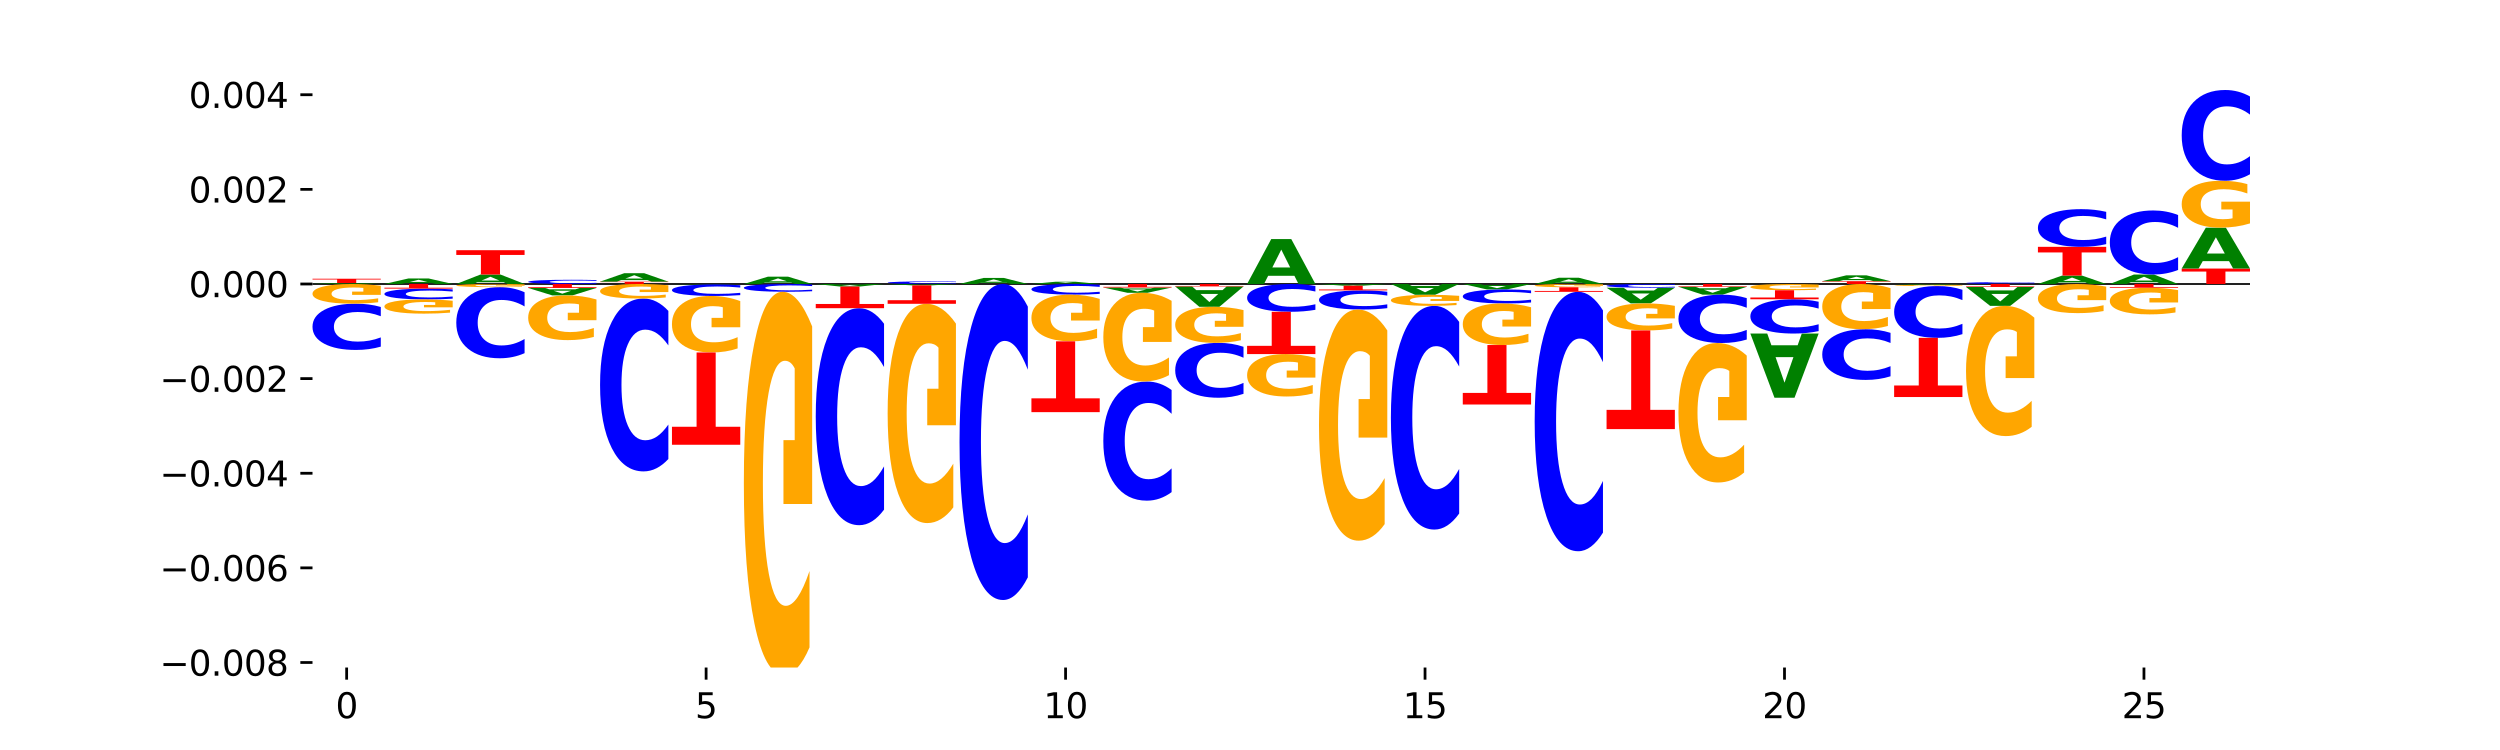 <?xml version="1.0" encoding="utf-8" standalone="no"?>
<!DOCTYPE svg PUBLIC "-//W3C//DTD SVG 1.1//EN"
  "http://www.w3.org/Graphics/SVG/1.1/DTD/svg11.dtd">
<svg xmlns:xlink="http://www.w3.org/1999/xlink" width="720pt" height="216pt" viewBox="0 0 720 216" xmlns="http://www.w3.org/2000/svg" version="1.1">
 <defs>
  <style type="text/css">*{stroke-linejoin: round; stroke-linecap: butt}</style>
 </defs>
 <g id="figure_1">
  <g id="patch_1">
   <path d="M 0 216 
L 720 216 
L 720 0 
L 0 0 
z
" style="fill: #ffffff"/>
  </g>
  <g id="axes_1">
   <g id="patch_2">
    <path d="M 90 192.24 
L 648 192.24 
L 648 25.92 
L 90 25.92 
z
" style="fill: #ffffff"/>
   </g>
   <g id="line2d_1">
    <path d="M 90 81.789 
L 648 81.789 
" clip-path="url(#pfb98c39fd2)" style="fill: none; stroke: #000000; stroke-width: 0.5; stroke-linecap: square"/>
   </g>
   <g id="patch_3">
    <path d="M 103.625 81.738 
L 96.061 81.738 
L 94.866 81.789 
L 90 81.789 
L 96.949 81.512 
L 102.72 81.512 
L 109.67 81.789 
L 104.808 81.789 
L 103.625 81.738 
z
M 97.267 81.687 
L 102.407 81.687 
L 99.841 81.577 
L 97.267 81.687 
z
" clip-path="url(#pfb98c39fd2)" style="fill: #008000"/>
   </g>
   <g id="patch_4">
    <path d="M 90 80.27 
L 109.67 80.27 
L 109.67 80.512 
L 102.593 80.512 
L 102.593 81.512 
L 97.09 81.512 
L 97.09 80.512 
L 90 80.512 
L 90 80.27 
z
" clip-path="url(#pfb98c39fd2)" style="fill: #ff0000"/>
   </g>
   <g id="patch_5">
    <path d="M 124.33 81.498 
L 116.766 81.498 
L 115.571 81.789 
L 110.705 81.789 
L 117.654 80.191 
L 123.425 80.191 
L 130.375 81.789 
L 125.513 81.789 
L 124.33 81.498 
z
M 117.972 81.201 
L 123.112 81.201 
L 120.546 80.565 
L 117.972 81.201 
z
" clip-path="url(#pfb98c39fd2)" style="fill: #008000"/>
   </g>
   <g id="patch_6">
    <path d="M 145.035 81.293 
L 137.471 81.293 
L 136.276 81.789 
L 131.41 81.789 
L 138.359 79.066 
L 144.13 79.066 
L 151.08 81.789 
L 146.218 81.789 
L 145.035 81.293 
z
M 138.677 80.788 
L 143.817 80.788 
L 141.251 79.705 
L 138.677 80.788 
z
" clip-path="url(#pfb98c39fd2)" style="fill: #008000"/>
   </g>
   <g id="patch_7">
    <path d="M 131.41 72.056 
L 151.08 72.056 
L 151.08 73.423 
L 144.003 73.423 
L 144.003 79.066 
L 138.5 79.066 
L 138.5 73.423 
L 131.41 73.423 
L 131.41 72.056 
z
" clip-path="url(#pfb98c39fd2)" style="fill: #ff0000"/>
   </g>
   <g id="patch_8">
    <path d="M 171.785 81.702 
Q 170.139 81.745 168.36 81.767 
Q 166.581 81.789 164.643 81.789 
Q 158.865 81.789 155.49 81.625 
Q 152.115 81.461 152.115 81.181 
Q 152.115 80.9 155.49 80.737 
Q 158.865 80.573 164.643 80.573 
Q 166.581 80.573 168.36 80.595 
Q 170.139 80.617 171.785 80.66 
L 171.785 80.902 
Q 170.125 80.845 168.514 80.818 
Q 166.903 80.792 165.124 80.792 
Q 161.933 80.792 160.104 80.896 
Q 158.28 80.999 158.28 81.181 
Q 158.28 81.363 160.104 81.466 
Q 161.933 81.57 165.124 81.57 
Q 166.903 81.57 168.514 81.543 
Q 170.125 81.516 171.785 81.459 
L 171.785 81.702 
z
" clip-path="url(#pfb98c39fd2)" style="fill: #0000ff"/>
   </g>
   <g id="patch_9">
    <path d="M 172.82 81.116 
L 192.49 81.116 
L 192.49 81.247 
L 185.413 81.247 
L 185.413 81.789 
L 179.91 81.789 
L 179.91 81.247 
L 172.82 81.247 
L 172.82 81.116 
z
" clip-path="url(#pfb98c39fd2)" style="fill: #ff0000"/>
   </g>
   <g id="patch_10">
    <path d="M 186.445 80.674 
L 178.881 80.674 
L 177.686 81.116 
L 172.82 81.116 
L 179.769 78.688 
L 185.54 78.688 
L 192.49 81.116 
L 187.628 81.116 
L 186.445 80.674 
z
M 180.087 80.223 
L 185.227 80.223 
L 182.661 79.257 
L 180.087 80.223 
z
" clip-path="url(#pfb98c39fd2)" style="fill: #008000"/>
   </g>
   <g id="patch_11">
    <path d="M 227.855 81.404 
L 220.291 81.404 
L 219.096 81.789 
L 214.23 81.789 
L 221.179 79.676 
L 226.95 79.676 
L 233.9 81.789 
L 229.038 81.789 
L 227.855 81.404 
z
M 221.497 81.012 
L 226.637 81.012 
L 224.071 80.171 
L 221.497 81.012 
z
" clip-path="url(#pfb98c39fd2)" style="fill: #008000"/>
   </g>
   <g id="patch_12">
    <path d="M 275.31 81.736 
Q 273.664 81.762 271.885 81.775 
Q 270.106 81.789 268.168 81.789 
Q 262.39 81.789 259.015 81.689 
Q 255.64 81.589 255.64 81.418 
Q 255.64 81.246 259.015 81.147 
Q 262.39 81.047 268.168 81.047 
Q 270.106 81.047 271.885 81.06 
Q 273.664 81.073 275.31 81.1 
L 275.31 81.248 
Q 273.65 81.213 272.039 81.197 
Q 270.428 81.18 268.649 81.18 
Q 265.458 81.18 263.629 81.244 
Q 261.805 81.307 261.805 81.418 
Q 261.805 81.529 263.629 81.592 
Q 265.458 81.655 268.649 81.655 
Q 270.428 81.655 272.039 81.639 
Q 273.65 81.623 275.31 81.588 
L 275.31 81.736 
z
" clip-path="url(#pfb98c39fd2)" style="fill: #0000ff"/>
   </g>
   <g id="patch_13">
    <path d="M 289.97 81.471 
L 282.406 81.471 
L 281.211 81.789 
L 276.345 81.789 
L 283.294 80.042 
L 289.065 80.042 
L 296.015 81.789 
L 291.153 81.789 
L 289.97 81.471 
z
M 283.612 81.147 
L 288.752 81.147 
L 286.186 80.452 
L 283.612 81.147 
z
" clip-path="url(#pfb98c39fd2)" style="fill: #008000"/>
   </g>
   <g id="patch_14">
    <path d="M 310.675 81.671 
L 303.111 81.671 
L 301.916 81.789 
L 297.05 81.789 
L 303.999 81.14 
L 309.77 81.14 
L 316.72 81.789 
L 311.858 81.789 
L 310.675 81.671 
z
M 304.317 81.55 
L 309.457 81.55 
L 306.891 81.292 
L 304.317 81.55 
z
" clip-path="url(#pfb98c39fd2)" style="fill: #008000"/>
   </g>
   <g id="patch_15">
    <path d="M 372.79 79.432 
L 365.226 79.432 
L 364.031 81.789 
L 359.165 81.789 
L 366.114 68.85 
L 371.886 68.85 
L 378.835 81.789 
L 373.973 81.789 
L 372.79 79.432 
z
M 366.432 77.03 
L 371.572 77.03 
L 369.006 71.884 
L 366.432 77.03 
z
" clip-path="url(#pfb98c39fd2)" style="fill: #008000"/>
   </g>
   <g id="patch_16">
    <path d="M 400.575 81.764 
L 420.245 81.764 
L 420.245 81.769 
L 413.168 81.769 
L 413.168 81.789 
L 407.665 81.789 
L 407.665 81.769 
L 400.575 81.769 
L 400.575 81.764 
z
" clip-path="url(#pfb98c39fd2)" style="fill: #ff0000"/>
   </g>
   <g id="patch_17">
    <path d="M 455.61 81.462 
L 448.046 81.462 
L 446.851 81.789 
L 441.985 81.789 
L 448.935 79.995 
L 454.706 79.995 
L 461.655 81.789 
L 456.793 81.789 
L 455.61 81.462 
z
M 449.252 81.129 
L 454.392 81.129 
L 451.826 80.416 
L 449.252 81.129 
z
" clip-path="url(#pfb98c39fd2)" style="fill: #008000"/>
   </g>
   <g id="patch_18">
    <path d="M 524.805 80.981 
L 544.475 80.981 
L 544.475 81.138 
L 537.398 81.138 
L 537.398 81.789 
L 531.895 81.789 
L 531.895 81.138 
L 524.805 81.138 
L 524.805 80.981 
z
" clip-path="url(#pfb98c39fd2)" style="fill: #ff0000"/>
   </g>
   <g id="patch_19">
    <path d="M 538.43 80.673 
L 530.866 80.673 
L 529.671 80.981 
L 524.805 80.981 
L 531.755 79.291 
L 537.526 79.291 
L 544.475 80.981 
L 539.613 80.981 
L 538.43 80.673 
z
M 532.072 80.359 
L 537.212 80.359 
L 534.646 79.687 
L 532.072 80.359 
z
" clip-path="url(#pfb98c39fd2)" style="fill: #008000"/>
   </g>
   <g id="patch_20">
    <path d="M 585.885 81.751 
Q 584.24 81.77 582.46 81.779 
Q 580.681 81.789 578.744 81.789 
Q 572.965 81.789 569.59 81.717 
Q 566.215 81.645 566.215 81.523 
Q 566.215 81.4 569.59 81.328 
Q 572.965 81.256 578.744 81.256 
Q 580.681 81.256 582.46 81.266 
Q 584.24 81.276 585.885 81.295 
L 585.885 81.401 
Q 584.225 81.376 582.614 81.364 
Q 581.003 81.352 579.224 81.352 
Q 576.033 81.352 574.204 81.398 
Q 572.38 81.443 572.38 81.523 
Q 572.38 81.602 574.204 81.648 
Q 576.033 81.693 579.224 81.693 
Q 581.003 81.693 582.614 81.681 
Q 584.225 81.669 585.885 81.644 
L 585.885 81.751 
z
" clip-path="url(#pfb98c39fd2)" style="fill: #0000ff"/>
   </g>
   <g id="patch_21">
    <path d="M 600.545 81.349 
L 592.981 81.349 
L 591.786 81.789 
L 586.92 81.789 
L 593.87 79.374 
L 599.641 79.374 
L 606.59 81.789 
L 601.728 81.789 
L 600.545 81.349 
z
M 594.187 80.901 
L 599.327 80.901 
L 596.761 79.94 
L 594.187 80.901 
z
" clip-path="url(#pfb98c39fd2)" style="fill: #008000"/>
   </g>
   <g id="patch_22">
    <path d="M 586.92 71.088 
L 606.59 71.088 
L 606.59 72.704 
L 599.513 72.704 
L 599.513 79.374 
L 594.01 79.374 
L 594.01 72.704 
L 586.92 72.704 
L 586.92 71.088 
z
" clip-path="url(#pfb98c39fd2)" style="fill: #ff0000"/>
   </g>
   <g id="patch_23">
    <path d="M 606.59 70.31 
Q 604.945 70.695 603.165 70.89 
Q 601.386 71.088 599.449 71.088 
Q 593.67 71.088 590.295 69.626 
Q 586.92 68.164 586.92 65.663 
Q 586.92 63.154 590.295 61.694 
Q 593.67 60.232 599.449 60.232 
Q 601.386 60.232 603.165 60.429 
Q 604.945 60.625 606.59 61.01 
L 606.59 63.174 
Q 604.93 62.663 603.319 62.425 
Q 601.708 62.187 599.929 62.187 
Q 596.738 62.187 594.909 63.114 
Q 593.085 64.037 593.085 65.663 
Q 593.085 67.282 594.909 68.208 
Q 596.738 69.132 599.929 69.132 
Q 601.708 69.132 603.319 68.895 
Q 604.93 68.655 606.59 68.143 
L 606.59 70.31 
z
" clip-path="url(#pfb98c39fd2)" style="fill: #0000ff"/>
   </g>
   <g id="patch_24">
    <path d="M 621.25 81.292 
L 613.686 81.292 
L 612.491 81.789 
L 607.625 81.789 
L 614.575 79.063 
L 620.346 79.063 
L 627.295 81.789 
L 622.433 81.789 
L 621.25 81.292 
z
M 614.892 80.786 
L 620.032 80.786 
L 617.466 79.702 
L 614.892 80.786 
z
" clip-path="url(#pfb98c39fd2)" style="fill: #008000"/>
   </g>
   <g id="patch_25">
    <path d="M 627.295 77.74 
Q 625.65 78.396 623.87 78.728 
Q 622.091 79.063 620.154 79.063 
Q 614.375 79.063 611 76.578 
Q 607.625 74.093 607.625 69.843 
Q 607.625 65.578 611 63.097 
Q 614.375 60.612 620.154 60.612 
Q 622.091 60.612 623.87 60.947 
Q 625.65 61.279 627.295 61.934 
L 627.295 65.612 
Q 625.635 64.743 624.024 64.339 
Q 622.413 63.935 620.634 63.935 
Q 617.443 63.935 615.614 65.509 
Q 613.79 67.08 613.79 69.843 
Q 613.79 72.595 615.614 74.169 
Q 617.443 75.739 620.634 75.739 
Q 622.413 75.739 624.024 75.335 
Q 625.635 74.928 627.295 74.059 
L 627.295 77.74 
z
" clip-path="url(#pfb98c39fd2)" style="fill: #0000ff"/>
   </g>
   <g id="patch_26">
    <path d="M 628.33 77.344 
L 648 77.344 
L 648 78.21 
L 640.923 78.21 
L 640.923 81.789 
L 635.421 81.789 
L 635.421 78.21 
L 628.33 78.21 
L 628.33 77.344 
z
" clip-path="url(#pfb98c39fd2)" style="fill: #ff0000"/>
   </g>
   <g id="patch_27">
    <path d="M 641.956 75.198 
L 634.391 75.198 
L 633.196 77.344 
L 628.33 77.344 
L 635.28 65.565 
L 641.051 65.565 
L 648 77.344 
L 643.138 77.344 
L 641.956 75.198 
z
M 635.597 73.012 
L 640.737 73.012 
L 638.171 68.326 
L 635.597 73.012 
z
" clip-path="url(#pfb98c39fd2)" style="fill: #008000"/>
   </g>
   <g id="patch_28">
    <path d="M 648 64.343 
Q 646.016 64.954 643.883 65.26 
Q 641.749 65.565 639.474 65.565 
Q 634.334 65.565 631.332 63.745 
Q 628.33 61.926 628.33 58.815 
Q 628.33 55.668 631.385 53.863 
Q 634.445 52.058 639.765 52.058 
Q 641.815 52.058 643.693 52.304 
Q 645.575 52.546 647.242 53.026 
L 647.242 55.719 
Q 645.523 55.102 643.821 54.798 
Q 642.119 54.491 640.409 54.491 
Q 637.244 54.491 635.529 55.613 
Q 633.814 56.731 633.814 58.815 
Q 633.814 60.88 635.467 62.007 
Q 637.12 63.132 640.162 63.132 
Q 640.991 63.132 641.701 63.068 
Q 642.41 63.001 642.975 62.861 
L 642.975 60.333 
L 639.734 60.333 
L 639.734 58.082 
L 648 58.082 
L 648 64.343 
z
" clip-path="url(#pfb98c39fd2)" style="fill: #ffa600"/>
   </g>
   <g id="patch_29">
    <path d="M 648 50.184 
Q 646.355 51.113 644.576 51.583 
Q 642.796 52.058 640.859 52.058 
Q 635.08 52.058 631.705 48.538 
Q 628.33 45.017 628.33 38.997 
Q 628.33 32.955 631.705 29.44 
Q 635.08 25.92 640.859 25.92 
Q 642.796 25.92 644.576 26.395 
Q 646.355 26.865 648 27.794 
L 648 33.004 
Q 646.34 31.773 644.729 31.201 
Q 643.118 30.628 641.339 30.628 
Q 638.148 30.628 636.319 32.858 
Q 634.495 35.083 634.495 38.997 
Q 634.495 42.895 636.319 45.125 
Q 638.148 47.35 641.339 47.35 
Q 643.118 47.35 644.729 46.778 
Q 646.34 46.2 648 44.969 
L 648 50.184 
z
" clip-path="url(#pfb98c39fd2)" style="fill: #0000ff"/>
   </g>
   <g id="patch_30">
    <path d="M 109.67 88.41 
Q 108.024 87.937 106.245 87.697 
Q 104.466 87.455 102.528 87.455 
Q 96.75 87.455 93.375 89.25 
Q 90 91.046 90 94.116 
Q 90 97.197 93.375 98.99 
Q 96.75 100.786 102.528 100.786 
Q 104.466 100.786 106.245 100.543 
Q 108.024 100.304 109.67 99.83 
L 109.67 97.173 
Q 108.01 97.801 106.399 98.092 
Q 104.788 98.384 103.009 98.384 
Q 99.818 98.384 97.989 97.247 
Q 96.165 96.112 96.165 94.116 
Q 96.165 92.128 97.989 90.991 
Q 99.818 89.856 103.009 89.856 
Q 104.788 89.856 106.399 90.148 
Q 108.01 90.443 109.67 91.07 
L 109.67 88.41 
z
" clip-path="url(#pfb98c39fd2)" style="fill: #0000ff"/>
   </g>
   <g id="patch_31">
    <path d="M 109.67 82.301 
Q 107.686 82.045 105.552 81.916 
Q 103.419 81.789 101.144 81.789 
Q 96.004 81.789 93.002 82.552 
Q 90 83.315 90 84.62 
Q 90 85.94 93.055 86.697 
Q 96.114 87.455 101.435 87.455 
Q 103.485 87.455 105.363 87.352 
Q 107.245 87.25 108.912 87.049 
L 108.912 85.919 
Q 107.192 86.178 105.491 86.305 
Q 103.789 86.434 102.079 86.434 
Q 98.914 86.434 97.199 85.964 
Q 95.484 85.494 95.484 84.62 
Q 95.484 83.754 97.137 83.281 
Q 98.79 82.809 101.832 82.809 
Q 102.661 82.809 103.37 82.836 
Q 104.08 82.864 104.644 82.923 
L 104.644 83.983 
L 101.404 83.983 
L 101.404 84.928 
L 109.67 84.928 
L 109.67 82.301 
z
" clip-path="url(#pfb98c39fd2)" style="fill: #ffa600"/>
   </g>
   <g id="patch_32">
    <path d="M 130.375 83.343 
Q 128.729 83.232 126.95 83.176 
Q 125.171 83.119 123.233 83.119 
Q 117.455 83.119 114.08 83.539 
Q 110.705 83.96 110.705 84.679 
Q 110.705 85.4 114.08 85.82 
Q 117.455 86.24 123.233 86.24 
Q 125.171 86.24 126.95 86.184 
Q 128.729 86.127 130.375 86.017 
L 130.375 85.394 
Q 128.715 85.541 127.104 85.61 
Q 125.493 85.678 123.714 85.678 
Q 120.523 85.678 118.694 85.412 
Q 116.87 85.146 116.87 84.679 
Q 116.87 84.213 118.694 83.947 
Q 120.523 83.681 123.714 83.681 
Q 125.493 83.681 127.104 83.75 
Q 128.715 83.819 130.375 83.966 
L 130.375 83.343 
z
" clip-path="url(#pfb98c39fd2)" style="fill: #0000ff"/>
   </g>
   <g id="patch_33">
    <path d="M 130.375 86.611 
Q 128.391 86.425 126.257 86.332 
Q 124.124 86.24 121.849 86.24 
Q 116.709 86.24 113.707 86.792 
Q 110.705 87.343 110.705 88.286 
Q 110.705 89.239 113.76 89.786 
Q 116.819 90.333 122.14 90.333 
Q 124.19 90.333 126.068 90.259 
Q 127.95 90.185 129.617 90.04 
L 129.617 89.224 
Q 127.897 89.411 126.196 89.503 
Q 124.494 89.596 122.784 89.596 
Q 119.619 89.596 117.904 89.256 
Q 116.189 88.917 116.189 88.286 
Q 116.189 87.66 117.842 87.318 
Q 119.495 86.978 122.537 86.978 
Q 123.366 86.978 124.075 86.997 
Q 124.785 87.017 125.349 87.06 
L 125.349 87.826 
L 122.109 87.826 
L 122.109 88.508 
L 130.375 88.508 
L 130.375 86.611 
z
" clip-path="url(#pfb98c39fd2)" style="fill: #ffa600"/>
   </g>
   <g id="patch_34">
    <path d="M 110.705 83.119 
L 130.375 83.119 
L 130.375 82.86 
L 123.298 82.86 
L 123.298 81.789 
L 117.795 81.789 
L 117.795 82.86 
L 110.705 82.86 
L 110.705 83.119 
z
" clip-path="url(#pfb98c39fd2)" style="fill: #ff0000"/>
   </g>
   <g id="patch_35">
    <path d="M 151.08 84.166 
Q 149.434 83.438 147.655 83.07 
Q 145.876 82.698 143.938 82.698 
Q 138.16 82.698 134.785 85.457 
Q 131.41 88.216 131.41 92.934 
Q 131.41 97.669 134.785 100.424 
Q 138.16 103.182 143.938 103.182 
Q 145.876 103.182 147.655 102.81 
Q 149.434 102.442 151.08 101.714 
L 151.08 97.631 
Q 149.42 98.596 147.809 99.044 
Q 146.198 99.493 144.419 99.493 
Q 141.228 99.493 139.399 97.745 
Q 137.575 96.002 137.575 92.934 
Q 137.575 89.879 139.399 88.131 
Q 141.228 86.388 144.419 86.388 
Q 146.198 86.388 147.809 86.836 
Q 149.42 87.289 151.08 88.254 
L 151.08 84.166 
z
" clip-path="url(#pfb98c39fd2)" style="fill: #0000ff"/>
   </g>
   <g id="patch_36">
    <path d="M 151.08 81.871 
Q 149.096 81.83 146.962 81.809 
Q 144.829 81.789 142.554 81.789 
Q 137.414 81.789 134.412 81.911 
Q 131.41 82.034 131.41 82.243 
Q 131.41 82.455 134.465 82.576 
Q 137.524 82.698 142.845 82.698 
Q 144.895 82.698 146.773 82.681 
Q 148.655 82.665 150.322 82.633 
L 150.322 82.452 
Q 148.602 82.493 146.901 82.514 
Q 145.199 82.534 143.489 82.534 
Q 140.324 82.534 138.609 82.459 
Q 136.894 82.383 136.894 82.243 
Q 136.894 82.104 138.547 82.028 
Q 140.2 81.953 143.242 81.953 
Q 144.071 81.953 144.78 81.957 
Q 145.49 81.961 146.054 81.971 
L 146.054 82.141 
L 142.814 82.141 
L 142.814 82.292 
L 151.08 82.292 
L 151.08 81.871 
z
" clip-path="url(#pfb98c39fd2)" style="fill: #ffa600"/>
   </g>
   <g id="patch_37">
    <path d="M 165.74 83.325 
L 158.176 83.325 
L 156.981 82.933 
L 152.115 82.933 
L 159.064 85.081 
L 164.835 85.081 
L 171.785 82.933 
L 166.923 82.933 
L 165.74 83.325 
z
M 159.382 83.723 
L 164.522 83.723 
L 161.956 84.577 
L 159.382 83.723 
z
" clip-path="url(#pfb98c39fd2)" style="fill: #008000"/>
   </g>
   <g id="patch_38">
    <path d="M 171.785 86.246 
Q 169.801 85.663 167.667 85.371 
Q 165.534 85.081 163.259 85.081 
Q 158.119 85.081 155.117 86.815 
Q 152.115 88.549 152.115 91.515 
Q 152.115 94.515 155.17 96.236 
Q 158.229 97.956 163.55 97.956 
Q 165.6 97.956 167.478 97.722 
Q 169.36 97.491 171.027 97.033 
L 171.027 94.467 
Q 169.307 95.055 167.606 95.345 
Q 165.904 95.637 164.194 95.637 
Q 161.029 95.637 159.314 94.568 
Q 157.599 93.501 157.599 91.515 
Q 157.599 89.546 159.252 88.472 
Q 160.905 87.4 163.947 87.4 
Q 164.776 87.4 165.485 87.461 
Q 166.195 87.525 166.759 87.658 
L 166.759 90.068 
L 163.519 90.068 
L 163.519 92.214 
L 171.785 92.214 
L 171.785 86.246 
z
" clip-path="url(#pfb98c39fd2)" style="fill: #ffa600"/>
   </g>
   <g id="patch_39">
    <path d="M 152.115 82.933 
L 171.785 82.933 
L 171.785 82.71 
L 164.708 82.71 
L 164.708 81.789 
L 159.205 81.789 
L 159.205 82.71 
L 152.115 82.71 
L 152.115 82.933 
z
" clip-path="url(#pfb98c39fd2)" style="fill: #ff0000"/>
   </g>
   <g id="patch_40">
    <path d="M 192.49 89.542 
Q 190.844 87.773 189.065 86.878 
Q 187.286 85.973 185.348 85.973 
Q 179.57 85.973 176.195 92.679 
Q 172.82 99.386 172.82 110.854 
Q 172.82 122.363 176.195 129.059 
Q 179.57 135.765 185.348 135.765 
Q 187.286 135.765 189.065 134.86 
Q 190.844 133.965 192.49 132.196 
L 192.49 122.271 
Q 190.83 124.616 189.219 125.706 
Q 187.608 126.796 185.829 126.796 
Q 182.638 126.796 180.809 122.548 
Q 178.985 118.311 178.985 110.854 
Q 178.985 103.428 180.809 99.18 
Q 182.638 94.942 185.829 94.942 
Q 187.608 94.942 189.219 96.032 
Q 190.83 97.133 192.49 99.478 
L 192.49 89.542 
z
" clip-path="url(#pfb98c39fd2)" style="fill: #0000ff"/>
   </g>
   <g id="patch_41">
    <path d="M 192.49 82.167 
Q 190.506 81.978 188.372 81.883 
Q 186.239 81.789 183.964 81.789 
Q 178.824 81.789 175.822 82.352 
Q 172.82 82.916 172.82 83.88 
Q 172.82 84.855 175.875 85.414 
Q 178.934 85.973 184.255 85.973 
Q 186.305 85.973 188.183 85.897 
Q 190.065 85.822 191.732 85.673 
L 191.732 84.839 
Q 190.012 85.03 188.311 85.124 
Q 186.609 85.22 184.899 85.22 
Q 181.734 85.22 180.019 84.872 
Q 178.304 84.525 178.304 83.88 
Q 178.304 83.24 179.957 82.891 
Q 181.61 82.543 184.652 82.543 
Q 185.481 82.543 186.19 82.562 
Q 186.9 82.583 187.464 82.626 
L 187.464 83.41 
L 184.224 83.41 
L 184.224 84.107 
L 192.49 84.107 
L 192.49 82.167 
z
" clip-path="url(#pfb98c39fd2)" style="fill: #ffa600"/>
   </g>
   <g id="patch_42">
    <path d="M 207.15 81.811 
L 199.586 81.811 
L 198.391 81.789 
L 193.525 81.789 
L 200.474 81.909 
L 206.245 81.909 
L 213.195 81.789 
L 208.333 81.789 
L 207.15 81.811 
z
M 200.792 81.833 
L 205.932 81.833 
L 203.366 81.881 
L 200.792 81.833 
z
" clip-path="url(#pfb98c39fd2)" style="fill: #008000"/>
   </g>
   <g id="patch_43">
    <path d="M 213.195 82.148 
Q 211.549 82.029 209.77 81.97 
Q 207.991 81.909 206.053 81.909 
Q 200.275 81.909 196.9 82.358 
Q 193.525 82.806 193.525 83.573 
Q 193.525 84.343 196.9 84.791 
Q 200.275 85.239 206.053 85.239 
Q 207.991 85.239 209.77 85.179 
Q 211.549 85.119 213.195 85.001 
L 213.195 84.337 
Q 211.535 84.494 209.924 84.567 
Q 208.313 84.64 206.534 84.64 
Q 203.343 84.64 201.514 84.355 
Q 199.69 84.072 199.69 83.573 
Q 199.69 83.076 201.514 82.792 
Q 203.343 82.509 206.534 82.509 
Q 208.313 82.509 209.924 82.582 
Q 211.535 82.655 213.195 82.812 
L 213.195 82.148 
z
" clip-path="url(#pfb98c39fd2)" style="fill: #0000ff"/>
   </g>
   <g id="patch_44">
    <path d="M 213.195 86.712 
Q 211.211 85.976 209.077 85.606 
Q 206.944 85.239 204.669 85.239 
Q 199.529 85.239 196.527 87.431 
Q 193.525 89.623 193.525 93.371 
Q 193.525 97.163 196.58 99.338 
Q 199.639 101.513 204.96 101.513 
Q 207.01 101.513 208.888 101.217 
Q 210.77 100.925 212.437 100.347 
L 212.437 97.103 
Q 210.717 97.846 209.016 98.212 
Q 207.314 98.582 205.604 98.582 
Q 202.439 98.582 200.724 97.23 
Q 199.009 95.882 199.009 93.371 
Q 199.009 90.884 200.662 89.526 
Q 202.315 88.171 205.357 88.171 
Q 206.186 88.171 206.895 88.248 
Q 207.605 88.329 208.169 88.497 
L 208.169 91.543 
L 204.929 91.543 
L 204.929 94.255 
L 213.195 94.255 
L 213.195 86.712 
z
" clip-path="url(#pfb98c39fd2)" style="fill: #ffa600"/>
   </g>
   <g id="patch_45">
    <path d="M 193.525 128.09 
L 213.195 128.09 
L 213.195 122.907 
L 206.118 122.907 
L 206.118 101.513 
L 200.615 101.513 
L 200.615 122.907 
L 193.525 122.907 
L 193.525 128.09 
z
" clip-path="url(#pfb98c39fd2)" style="fill: #ff0000"/>
   </g>
   <g id="patch_46">
    <path d="M 233.9 81.95 
Q 232.254 81.87 230.475 81.83 
Q 228.696 81.789 226.758 81.789 
Q 220.98 81.789 217.605 82.091 
Q 214.23 82.394 214.23 82.911 
Q 214.23 83.429 217.605 83.731 
Q 220.98 84.034 226.758 84.034 
Q 228.696 84.034 230.475 83.993 
Q 232.254 83.953 233.9 83.873 
L 233.9 83.425 
Q 232.24 83.531 230.629 83.58 
Q 229.018 83.629 227.239 83.629 
Q 224.048 83.629 222.219 83.438 
Q 220.395 83.247 220.395 82.911 
Q 220.395 82.576 222.219 82.384 
Q 224.048 82.193 227.239 82.193 
Q 229.018 82.193 230.629 82.242 
Q 232.24 82.292 233.9 82.398 
L 233.9 81.95 
z
" clip-path="url(#pfb98c39fd2)" style="fill: #0000ff"/>
   </g>
   <g id="patch_47">
    <path d="M 233.9 94.015 
Q 231.916 89.024 229.782 86.518 
Q 227.649 84.034 225.374 84.034 
Q 220.234 84.034 217.232 98.892 
Q 214.23 113.75 214.23 139.159 
Q 214.23 164.865 217.285 179.609 
Q 220.344 194.353 225.665 194.353 
Q 227.715 194.353 229.593 192.347 
Q 231.475 190.365 233.142 186.445 
L 233.142 164.454 
Q 231.422 169.491 229.721 171.975 
Q 228.019 174.481 226.309 174.481 
Q 223.144 174.481 221.429 165.32 
Q 219.714 156.182 219.714 139.159 
Q 219.714 122.296 221.367 113.089 
Q 223.02 103.905 226.062 103.905 
Q 226.891 103.905 227.6 104.429 
Q 228.31 104.976 228.874 106.116 
L 228.874 126.762 
L 225.634 126.762 
L 225.634 145.152 
L 233.9 145.152 
L 233.9 94.015 
z
" clip-path="url(#pfb98c39fd2)" style="fill: #ffa600"/>
   </g>
   <g id="patch_48">
    <path d="M 248.56 81.923 
L 240.996 81.923 
L 239.801 81.789 
L 234.935 81.789 
L 241.884 82.523 
L 247.655 82.523 
L 254.605 81.789 
L 249.743 81.789 
L 248.56 81.923 
z
M 242.202 82.059 
L 247.342 82.059 
L 244.776 82.351 
L 242.202 82.059 
z
" clip-path="url(#pfb98c39fd2)" style="fill: #008000"/>
   </g>
   <g id="patch_49">
    <path d="M 254.605 93.24 
Q 252.959 91.019 251.18 89.896 
Q 249.401 88.76 247.463 88.76 
Q 241.685 88.76 238.31 97.177 
Q 234.935 105.594 234.935 119.988 
Q 234.935 134.434 238.31 142.838 
Q 241.685 151.255 247.463 151.255 
Q 249.401 151.255 251.18 150.119 
Q 252.959 148.996 254.605 146.775 
L 254.605 134.318 
Q 252.945 137.261 251.334 138.629 
Q 249.723 139.998 247.944 139.998 
Q 244.753 139.998 242.924 134.666 
Q 241.1 129.347 241.1 119.988 
Q 241.1 110.667 242.924 105.336 
Q 244.753 100.017 247.944 100.017 
Q 249.723 100.017 251.334 101.386 
Q 252.945 102.767 254.605 105.71 
L 254.605 93.24 
z
" clip-path="url(#pfb98c39fd2)" style="fill: #0000ff"/>
   </g>
   <g id="patch_50">
    <path d="M 234.935 88.76 
L 254.605 88.76 
L 254.605 87.544 
L 247.528 87.544 
L 247.528 82.523 
L 242.025 82.523 
L 242.025 87.544 
L 234.935 87.544 
L 234.935 88.76 
z
" clip-path="url(#pfb98c39fd2)" style="fill: #ff0000"/>
   </g>
   <g id="patch_51">
    <path d="M 269.265 81.86 
L 261.701 81.86 
L 260.506 81.789 
L 255.64 81.789 
L 262.589 82.179 
L 268.36 82.179 
L 275.31 81.789 
L 270.448 81.789 
L 269.265 81.86 
z
M 262.907 81.932 
L 268.047 81.932 
L 265.481 82.087 
L 262.907 81.932 
z
" clip-path="url(#pfb98c39fd2)" style="fill: #008000"/>
   </g>
   <g id="patch_52">
    <path d="M 275.31 93.207 
Q 273.326 90.35 271.192 88.915 
Q 269.059 87.493 266.784 87.493 
Q 261.644 87.493 258.642 95.999 
Q 255.64 104.505 255.64 119.05 
Q 255.64 133.766 258.695 142.207 
Q 261.754 150.647 267.075 150.647 
Q 269.125 150.647 271.003 149.499 
Q 272.885 148.364 274.552 146.12 
L 274.552 133.531 
Q 272.832 136.414 271.131 137.836 
Q 269.429 139.271 267.719 139.271 
Q 264.554 139.271 262.839 134.027 
Q 261.124 128.796 261.124 119.05 
Q 261.124 109.397 262.777 104.126 
Q 264.43 98.869 267.472 98.869 
Q 268.301 98.869 269.01 99.169 
Q 269.72 99.482 270.284 100.134 
L 270.284 111.954 
L 267.044 111.954 
L 267.044 122.482 
L 275.31 122.482 
L 275.31 93.207 
z
" clip-path="url(#pfb98c39fd2)" style="fill: #ffa600"/>
   </g>
   <g id="patch_53">
    <path d="M 255.64 87.493 
L 275.31 87.493 
L 275.31 86.457 
L 268.233 86.457 
L 268.233 82.179 
L 262.73 82.179 
L 262.73 86.457 
L 255.64 86.457 
L 255.64 87.493 
z
" clip-path="url(#pfb98c39fd2)" style="fill: #ff0000"/>
   </g>
   <g id="patch_54">
    <path d="M 296.015 88.313 
Q 294.37 85.079 292.59 83.443 
Q 290.811 81.789 288.873 81.789 
Q 283.095 81.789 279.72 94.047 
Q 276.345 106.305 276.345 127.268 
Q 276.345 148.305 279.72 160.545 
Q 283.095 172.803 288.873 172.803 
Q 290.811 172.803 292.59 171.148 
Q 294.37 169.513 296.015 166.279 
L 296.015 148.136 
Q 294.355 152.423 292.744 154.416 
Q 291.133 156.409 289.354 156.409 
Q 286.163 156.409 284.334 148.644 
Q 282.51 140.898 282.51 127.268 
Q 282.51 113.694 284.334 105.929 
Q 286.163 98.183 289.354 98.183 
Q 291.133 98.183 292.744 100.176 
Q 294.355 102.188 296.015 106.474 
L 296.015 88.313 
z
" clip-path="url(#pfb98c39fd2)" style="fill: #0000ff"/>
   </g>
   <g id="patch_55">
    <path d="M 316.72 82.009 
Q 315.075 81.9 313.295 81.845 
Q 311.516 81.789 309.578 81.789 
Q 303.8 81.789 300.425 82.203 
Q 297.05 82.616 297.05 83.324 
Q 297.05 84.034 300.425 84.447 
Q 303.8 84.86 309.578 84.86 
Q 311.516 84.86 313.295 84.805 
Q 315.075 84.749 316.72 84.64 
L 316.72 84.028 
Q 315.06 84.173 313.449 84.24 
Q 311.838 84.307 310.059 84.307 
Q 306.868 84.307 305.039 84.045 
Q 303.215 83.784 303.215 83.324 
Q 303.215 82.866 305.039 82.604 
Q 306.868 82.342 310.059 82.342 
Q 311.838 82.342 313.449 82.409 
Q 315.06 82.477 316.72 82.622 
L 316.72 82.009 
z
" clip-path="url(#pfb98c39fd2)" style="fill: #0000ff"/>
   </g>
   <g id="patch_56">
    <path d="M 316.72 86.076 
Q 314.736 85.468 312.603 85.163 
Q 310.469 84.86 308.194 84.86 
Q 303.054 84.86 300.052 86.671 
Q 297.05 88.481 297.05 91.577 
Q 297.05 94.709 300.105 96.505 
Q 303.164 98.301 308.485 98.301 
Q 310.535 98.301 312.413 98.057 
Q 314.295 97.816 315.962 97.338 
L 315.962 94.659 
Q 314.242 95.272 312.541 95.575 
Q 310.839 95.88 309.129 95.88 
Q 305.964 95.88 304.249 94.764 
Q 302.534 93.651 302.534 91.577 
Q 302.534 89.522 304.187 88.4 
Q 305.84 87.281 308.882 87.281 
Q 309.711 87.281 310.42 87.345 
Q 311.13 87.412 311.694 87.551 
L 311.694 90.066 
L 308.454 90.066 
L 308.454 92.307 
L 316.72 92.307 
L 316.72 86.076 
z
" clip-path="url(#pfb98c39fd2)" style="fill: #ffa600"/>
   </g>
   <g id="patch_57">
    <path d="M 297.05 118.699 
L 316.72 118.699 
L 316.72 114.721 
L 309.643 114.721 
L 309.643 98.301 
L 304.14 98.301 
L 304.14 114.721 
L 297.05 114.721 
L 297.05 118.699 
z
" clip-path="url(#pfb98c39fd2)" style="fill: #ff0000"/>
   </g>
   <g id="patch_58">
    <path d="M 331.38 83.082 
L 323.816 83.082 
L 322.621 82.805 
L 317.755 82.805 
L 324.704 84.325 
L 330.475 84.325 
L 337.425 82.805 
L 332.563 82.805 
L 331.38 83.082 
z
M 325.022 83.364 
L 330.162 83.364 
L 327.596 83.969 
L 325.022 83.364 
z
" clip-path="url(#pfb98c39fd2)" style="fill: #008000"/>
   </g>
   <g id="patch_59">
    <path d="M 337.425 112.334 
Q 335.78 111.115 334 110.498 
Q 332.221 109.874 330.283 109.874 
Q 324.505 109.874 321.13 114.496 
Q 317.755 119.118 317.755 127.022 
Q 317.755 134.955 321.13 139.57 
Q 324.505 144.192 330.283 144.192 
Q 332.221 144.192 334 143.568 
Q 335.78 142.952 337.425 141.732 
L 337.425 134.891 
Q 335.765 136.508 334.154 137.259 
Q 332.543 138.01 330.764 138.01 
Q 327.573 138.01 325.744 135.083 
Q 323.92 132.162 323.92 127.022 
Q 323.92 121.904 325.744 118.976 
Q 327.573 116.056 330.764 116.056 
Q 332.543 116.056 334.154 116.807 
Q 335.765 117.566 337.425 119.182 
L 337.425 112.334 
z
" clip-path="url(#pfb98c39fd2)" style="fill: #0000ff"/>
   </g>
   <g id="patch_60">
    <path d="M 337.425 86.637 
Q 335.441 85.481 333.308 84.901 
Q 331.174 84.325 328.899 84.325 
Q 323.759 84.325 320.757 87.766 
Q 317.755 91.207 317.755 97.092 
Q 317.755 103.045 320.81 106.46 
Q 323.869 109.874 329.19 109.874 
Q 331.24 109.874 333.118 109.41 
Q 335 108.951 336.667 108.043 
L 336.667 102.95 
Q 334.947 104.116 333.246 104.692 
Q 331.544 105.272 329.834 105.272 
Q 326.669 105.272 324.954 103.15 
Q 323.239 101.034 323.239 97.092 
Q 323.239 93.186 324.892 91.054 
Q 326.545 88.927 329.587 88.927 
Q 330.416 88.927 331.125 89.049 
Q 331.835 89.175 332.399 89.439 
L 332.399 94.221 
L 329.159 94.221 
L 329.159 98.48 
L 337.425 98.48 
L 337.425 86.637 
z
" clip-path="url(#pfb98c39fd2)" style="fill: #ffa600"/>
   </g>
   <g id="patch_61">
    <path d="M 317.755 82.805 
L 337.425 82.805 
L 337.425 82.607 
L 330.348 82.607 
L 330.348 81.789 
L 324.845 81.789 
L 324.845 82.607 
L 317.755 82.607 
L 317.755 82.805 
z
" clip-path="url(#pfb98c39fd2)" style="fill: #ff0000"/>
   </g>
   <g id="patch_62">
    <path d="M 352.085 83.559 
L 344.521 83.559 
L 343.326 82.489 
L 338.46 82.489 
L 345.409 88.363 
L 351.181 88.363 
L 358.13 82.489 
L 353.268 82.489 
L 352.085 83.559 
z
M 345.727 84.649 
L 350.867 84.649 
L 348.301 86.986 
L 345.727 84.649 
z
" clip-path="url(#pfb98c39fd2)" style="fill: #008000"/>
   </g>
   <g id="patch_63">
    <path d="M 358.13 99.877 
Q 356.485 99.315 354.705 99.031 
Q 352.926 98.744 350.988 98.744 
Q 345.21 98.744 341.835 100.873 
Q 338.46 103.002 338.46 106.643 
Q 338.46 110.298 341.835 112.424 
Q 345.21 114.553 350.988 114.553 
Q 352.926 114.553 354.705 114.266 
Q 356.485 113.981 358.13 113.42 
L 358.13 110.268 
Q 356.47 111.013 354.859 111.359 
Q 353.248 111.705 351.469 111.705 
Q 348.278 111.705 346.449 110.356 
Q 344.625 109.011 344.625 106.643 
Q 344.625 104.285 346.449 102.937 
Q 348.278 101.591 351.469 101.591 
Q 353.248 101.591 354.859 101.937 
Q 356.47 102.287 358.13 103.031 
L 358.13 99.877 
z
" clip-path="url(#pfb98c39fd2)" style="fill: #0000ff"/>
   </g>
   <g id="patch_64">
    <path d="M 358.13 89.302 
Q 356.146 88.832 354.013 88.596 
Q 351.879 88.363 349.604 88.363 
Q 344.464 88.363 341.462 89.761 
Q 338.46 91.159 338.46 93.55 
Q 338.46 95.969 341.515 97.356 
Q 344.574 98.744 349.895 98.744 
Q 351.945 98.744 353.823 98.555 
Q 355.705 98.368 357.372 97.999 
L 357.372 95.93 
Q 355.652 96.404 353.951 96.638 
Q 352.249 96.874 350.539 96.874 
Q 347.374 96.874 345.659 96.012 
Q 343.944 95.152 343.944 93.55 
Q 343.944 91.963 345.597 91.097 
Q 347.25 90.233 350.292 90.233 
Q 351.121 90.233 351.83 90.282 
Q 352.54 90.333 353.104 90.441 
L 353.104 92.383 
L 349.864 92.383 
L 349.864 94.114 
L 358.13 94.114 
L 358.13 89.302 
z
" clip-path="url(#pfb98c39fd2)" style="fill: #ffa600"/>
   </g>
   <g id="patch_65">
    <path d="M 338.46 82.489 
L 358.13 82.489 
L 358.13 82.353 
L 351.053 82.353 
L 351.053 81.789 
L 345.55 81.789 
L 345.55 82.353 
L 338.46 82.353 
L 338.46 82.489 
z
" clip-path="url(#pfb98c39fd2)" style="fill: #ff0000"/>
   </g>
   <g id="patch_66">
    <path d="M 378.835 82.363 
Q 377.19 82.078 375.41 81.934 
Q 373.631 81.789 371.694 81.789 
Q 365.915 81.789 362.54 82.867 
Q 359.165 83.946 359.165 85.791 
Q 359.165 87.642 362.54 88.719 
Q 365.915 89.798 371.694 89.798 
Q 373.631 89.798 375.41 89.652 
Q 377.19 89.508 378.835 89.224 
L 378.835 87.627 
Q 377.175 88.004 375.564 88.18 
Q 373.953 88.355 372.174 88.355 
Q 368.983 88.355 367.154 87.672 
Q 365.33 86.99 365.33 85.791 
Q 365.33 84.596 367.154 83.913 
Q 368.983 83.231 372.174 83.231 
Q 373.953 83.231 375.564 83.407 
Q 377.175 83.584 378.835 83.961 
L 378.835 82.363 
z
" clip-path="url(#pfb98c39fd2)" style="fill: #0000ff"/>
   </g>
   <g id="patch_67">
    <path d="M 378.835 103.082 
Q 376.851 102.529 374.718 102.251 
Q 372.584 101.976 370.309 101.976 
Q 365.169 101.976 362.167 103.622 
Q 359.165 105.267 359.165 108.081 
Q 359.165 110.928 362.22 112.561 
Q 365.279 114.194 370.6 114.194 
Q 372.65 114.194 374.528 113.972 
Q 376.41 113.752 378.077 113.318 
L 378.077 110.882 
Q 376.357 111.44 374.656 111.715 
Q 372.954 111.993 371.244 111.993 
Q 368.079 111.993 366.364 110.978 
Q 364.649 109.966 364.649 108.081 
Q 364.649 106.214 366.302 105.194 
Q 367.955 104.177 370.997 104.177 
Q 371.826 104.177 372.535 104.235 
Q 373.245 104.296 373.809 104.422 
L 373.809 106.708 
L 370.569 106.708 
L 370.569 108.745 
L 378.835 108.745 
L 378.835 103.082 
z
" clip-path="url(#pfb98c39fd2)" style="fill: #ffa600"/>
   </g>
   <g id="patch_68">
    <path d="M 359.165 101.976 
L 378.835 101.976 
L 378.835 99.601 
L 371.758 99.601 
L 371.758 89.798 
L 366.255 89.798 
L 366.255 99.601 
L 359.165 99.601 
L 359.165 101.976 
z
" clip-path="url(#pfb98c39fd2)" style="fill: #ff0000"/>
   </g>
   <g id="patch_69">
    <path d="M 393.495 81.878 
L 385.931 81.878 
L 384.736 81.789 
L 379.87 81.789 
L 386.819 82.277 
L 392.591 82.277 
L 399.54 81.789 
L 394.678 81.789 
L 393.495 81.878 
z
M 387.137 81.968 
L 392.277 81.968 
L 389.711 82.162 
L 387.137 81.968 
z
" clip-path="url(#pfb98c39fd2)" style="fill: #008000"/>
   </g>
   <g id="patch_70">
    <path d="M 399.54 84.027 
Q 397.895 83.831 396.115 83.732 
Q 394.336 83.631 392.399 83.631 
Q 386.62 83.631 383.245 84.374 
Q 379.87 85.117 379.87 86.387 
Q 379.87 87.662 383.245 88.404 
Q 386.62 89.146 392.399 89.146 
Q 394.336 89.146 396.115 89.046 
Q 397.895 88.947 399.54 88.751 
L 399.54 87.652 
Q 397.88 87.912 396.269 88.032 
Q 394.658 88.153 392.879 88.153 
Q 389.688 88.153 387.859 87.683 
Q 386.035 87.213 386.035 86.387 
Q 386.035 85.565 387.859 85.094 
Q 389.688 84.625 392.879 84.625 
Q 394.658 84.625 396.269 84.746 
Q 397.88 84.868 399.54 85.127 
L 399.54 84.027 
z
" clip-path="url(#pfb98c39fd2)" style="fill: #0000ff"/>
   </g>
   <g id="patch_71">
    <path d="M 399.54 95.17 
Q 397.556 92.158 395.423 90.645 
Q 393.289 89.146 391.014 89.146 
Q 385.874 89.146 382.872 98.113 
Q 379.87 107.079 379.87 122.412 
Q 379.87 137.924 382.925 146.822 
Q 385.984 155.719 391.305 155.719 
Q 393.355 155.719 395.233 154.509 
Q 397.115 153.313 398.782 150.947 
L 398.782 137.677 
Q 397.062 140.716 395.361 142.215 
Q 393.659 143.728 391.949 143.728 
Q 388.784 143.728 387.069 138.199 
Q 385.354 132.685 385.354 122.412 
Q 385.354 112.236 387.007 106.68 
Q 388.66 101.138 391.702 101.138 
Q 392.531 101.138 393.24 101.454 
Q 393.95 101.784 394.514 102.472 
L 394.514 114.931 
L 391.274 114.931 
L 391.274 126.029 
L 399.54 126.029 
L 399.54 95.17 
z
" clip-path="url(#pfb98c39fd2)" style="fill: #ffa600"/>
   </g>
   <g id="patch_72">
    <path d="M 379.87 83.631 
L 399.54 83.631 
L 399.54 83.367 
L 392.463 83.367 
L 392.463 82.277 
L 386.96 82.277 
L 386.96 83.367 
L 379.87 83.367 
L 379.87 83.631 
z
" clip-path="url(#pfb98c39fd2)" style="fill: #ff0000"/>
   </g>
   <g id="patch_73">
    <path d="M 414.2 82.357 
L 406.636 82.357 
L 405.441 81.789 
L 400.575 81.789 
L 407.525 84.907 
L 413.296 84.907 
L 420.245 81.789 
L 415.383 81.789 
L 414.2 82.357 
z
M 407.842 82.936 
L 412.982 82.936 
L 410.416 84.176 
L 407.842 82.936 
z
" clip-path="url(#pfb98c39fd2)" style="fill: #008000"/>
   </g>
   <g id="patch_74">
    <path d="M 420.245 92.709 
Q 418.6 90.42 416.82 89.262 
Q 415.041 88.091 413.104 88.091 
Q 407.325 88.091 403.95 96.768 
Q 400.575 105.445 400.575 120.285 
Q 400.575 135.177 403.95 143.841 
Q 407.325 152.519 413.104 152.519 
Q 415.041 152.519 416.82 151.348 
Q 418.6 150.19 420.245 147.901 
L 420.245 135.058 
Q 418.585 138.092 416.974 139.503 
Q 415.363 140.913 413.584 140.913 
Q 410.393 140.913 408.564 135.417 
Q 406.74 129.934 406.74 120.285 
Q 406.74 110.676 408.564 105.179 
Q 410.393 99.696 413.584 99.696 
Q 415.363 99.696 416.974 101.107 
Q 418.585 102.531 420.245 105.565 
L 420.245 92.709 
z
" clip-path="url(#pfb98c39fd2)" style="fill: #0000ff"/>
   </g>
   <g id="patch_75">
    <path d="M 420.245 85.195 
Q 418.261 85.051 416.128 84.979 
Q 413.994 84.907 411.719 84.907 
Q 406.579 84.907 403.577 85.336 
Q 400.575 85.765 400.575 86.498 
Q 400.575 87.24 403.63 87.665 
Q 406.689 88.091 412.01 88.091 
Q 414.06 88.091 415.938 88.033 
Q 417.82 87.975 419.487 87.862 
L 419.487 87.228 
Q 417.767 87.373 416.066 87.445 
Q 414.364 87.517 412.654 87.517 
Q 409.489 87.517 407.774 87.253 
Q 406.059 86.989 406.059 86.498 
Q 406.059 86.011 407.712 85.746 
Q 409.365 85.48 412.407 85.48 
Q 413.236 85.48 413.945 85.496 
Q 414.655 85.511 415.219 85.544 
L 415.219 86.14 
L 411.979 86.14 
L 411.979 86.671 
L 420.245 86.671 
L 420.245 85.195 
z
" clip-path="url(#pfb98c39fd2)" style="fill: #ffa600"/>
   </g>
   <g id="patch_76">
    <path d="M 434.905 82.075 
L 427.341 82.075 
L 426.146 81.789 
L 421.28 81.789 
L 428.23 83.358 
L 434.001 83.358 
L 440.95 81.789 
L 436.088 81.789 
L 434.905 82.075 
z
M 428.547 82.366 
L 433.687 82.366 
L 431.121 82.99 
L 428.547 82.366 
z
" clip-path="url(#pfb98c39fd2)" style="fill: #008000"/>
   </g>
   <g id="patch_77">
    <path d="M 440.95 83.648 
Q 439.305 83.504 437.525 83.431 
Q 435.746 83.358 433.809 83.358 
Q 428.03 83.358 424.655 83.903 
Q 421.28 84.448 421.28 85.38 
Q 421.28 86.316 424.655 86.86 
Q 428.03 87.406 433.809 87.406 
Q 435.746 87.406 437.525 87.332 
Q 439.305 87.259 440.95 87.115 
L 440.95 86.309 
Q 439.29 86.499 437.679 86.588 
Q 436.068 86.676 434.289 86.676 
Q 431.098 86.676 429.269 86.331 
Q 427.445 85.987 427.445 85.38 
Q 427.445 84.777 429.269 84.431 
Q 431.098 84.087 434.289 84.087 
Q 436.068 84.087 437.679 84.175 
Q 439.29 84.265 440.95 84.456 
L 440.95 83.648 
z
" clip-path="url(#pfb98c39fd2)" style="fill: #0000ff"/>
   </g>
   <g id="patch_78">
    <path d="M 440.95 88.488 
Q 438.966 87.947 436.833 87.675 
Q 434.699 87.406 432.424 87.406 
Q 427.284 87.406 424.282 89.017 
Q 421.28 90.628 421.28 93.383 
Q 421.28 96.171 424.335 97.77 
Q 427.394 99.368 432.715 99.368 
Q 434.765 99.368 436.643 99.151 
Q 438.525 98.936 440.192 98.511 
L 440.192 96.126 
Q 438.472 96.672 436.771 96.942 
Q 435.069 97.214 433.359 97.214 
Q 430.194 97.214 428.479 96.22 
Q 426.764 95.229 426.764 93.383 
Q 426.764 91.555 428.417 90.556 
Q 430.07 89.56 433.112 89.56 
Q 433.941 89.56 434.65 89.617 
Q 435.36 89.677 435.924 89.8 
L 435.924 92.039 
L 432.684 92.039 
L 432.684 94.033 
L 440.95 94.033 
L 440.95 88.488 
z
" clip-path="url(#pfb98c39fd2)" style="fill: #ffa600"/>
   </g>
   <g id="patch_79">
    <path d="M 421.28 116.498 
L 440.95 116.498 
L 440.95 113.158 
L 433.873 113.158 
L 433.873 99.368 
L 428.37 99.368 
L 428.37 113.158 
L 421.28 113.158 
L 421.28 116.498 
z
" clip-path="url(#pfb98c39fd2)" style="fill: #ff0000"/>
   </g>
   <g id="patch_80">
    <path d="M 461.655 89.404 
Q 460.01 86.749 458.23 85.407 
Q 456.451 84.048 454.514 84.048 
Q 448.735 84.048 445.36 94.11 
Q 441.985 104.172 441.985 121.379 
Q 441.985 138.648 445.36 148.695 
Q 448.735 158.757 454.514 158.757 
Q 456.451 158.757 458.23 157.399 
Q 460.01 156.056 461.655 153.402 
L 461.655 138.509 
Q 459.995 142.028 458.384 143.664 
Q 456.773 145.3 454.994 145.3 
Q 451.803 145.3 449.974 138.926 
Q 448.15 132.568 448.15 121.379 
Q 448.15 110.237 449.974 103.864 
Q 451.803 97.506 454.994 97.506 
Q 456.773 97.506 458.384 99.141 
Q 459.995 100.793 461.655 104.311 
L 461.655 89.404 
z
" clip-path="url(#pfb98c39fd2)" style="fill: #0000ff"/>
   </g>
   <g id="patch_81">
    <path d="M 461.655 81.875 
Q 459.671 81.832 457.538 81.81 
Q 455.404 81.789 453.129 81.789 
Q 447.989 81.789 444.987 81.917 
Q 441.985 82.045 441.985 82.264 
Q 441.985 82.486 445.04 82.613 
Q 448.099 82.74 453.42 82.74 
Q 455.47 82.74 457.348 82.723 
Q 459.23 82.706 460.897 82.672 
L 460.897 82.482 
Q 459.177 82.526 457.476 82.547 
Q 455.774 82.569 454.064 82.569 
Q 450.899 82.569 449.184 82.49 
Q 447.469 82.411 447.469 82.264 
Q 447.469 82.119 449.122 82.039 
Q 450.775 81.96 453.817 81.96 
Q 454.646 81.96 455.355 81.965 
Q 456.065 81.969 456.629 81.979 
L 456.629 82.157 
L 453.389 82.157 
L 453.389 82.316 
L 461.655 82.316 
L 461.655 81.875 
z
" clip-path="url(#pfb98c39fd2)" style="fill: #ffa600"/>
   </g>
   <g id="patch_82">
    <path d="M 441.985 84.048 
L 461.655 84.048 
L 461.655 83.793 
L 454.578 83.793 
L 454.578 82.74 
L 449.075 82.74 
L 449.075 83.793 
L 441.985 83.793 
L 441.985 84.048 
z
" clip-path="url(#pfb98c39fd2)" style="fill: #ff0000"/>
   </g>
   <g id="patch_83">
    <path d="M 476.315 83.683 
L 468.751 83.683 
L 467.556 82.86 
L 462.69 82.86 
L 469.64 87.377 
L 475.411 87.377 
L 482.36 82.86 
L 477.498 82.86 
L 476.315 83.683 
z
M 469.957 84.521 
L 475.097 84.521 
L 472.531 86.318 
L 469.957 84.521 
z
" clip-path="url(#pfb98c39fd2)" style="fill: #008000"/>
   </g>
   <g id="patch_84">
    <path d="M 482.36 81.866 
Q 480.715 81.828 478.935 81.808 
Q 477.156 81.789 475.219 81.789 
Q 469.44 81.789 466.065 81.933 
Q 462.69 82.077 462.69 82.324 
Q 462.69 82.572 466.065 82.716 
Q 469.44 82.86 475.219 82.86 
Q 477.156 82.86 478.935 82.841 
Q 480.715 82.821 482.36 82.783 
L 482.36 82.57 
Q 480.7 82.62 479.089 82.644 
Q 477.478 82.667 475.699 82.667 
Q 472.508 82.667 470.679 82.576 
Q 468.855 82.485 468.855 82.324 
Q 468.855 82.164 470.679 82.073 
Q 472.508 81.982 475.699 81.982 
Q 477.478 81.982 479.089 82.005 
Q 480.7 82.029 482.36 82.079 
L 482.36 81.866 
z
" clip-path="url(#pfb98c39fd2)" style="fill: #0000ff"/>
   </g>
   <g id="patch_85">
    <path d="M 482.36 88.082 
Q 480.376 87.73 478.243 87.553 
Q 476.109 87.377 473.834 87.377 
Q 468.694 87.377 465.692 88.427 
Q 462.69 89.476 462.69 91.271 
Q 462.69 93.086 465.745 94.128 
Q 468.804 95.169 474.125 95.169 
Q 476.175 95.169 478.053 95.027 
Q 479.935 94.887 481.602 94.61 
L 481.602 93.057 
Q 479.882 93.413 478.181 93.588 
Q 476.479 93.765 474.769 93.765 
Q 471.604 93.765 469.889 93.118 
Q 468.174 92.473 468.174 91.271 
Q 468.174 90.08 469.827 89.429 
Q 471.48 88.781 474.522 88.781 
Q 475.351 88.781 476.06 88.818 
Q 476.77 88.856 477.334 88.937 
L 477.334 90.395 
L 474.094 90.395 
L 474.094 91.694 
L 482.36 91.694 
L 482.36 88.082 
z
" clip-path="url(#pfb98c39fd2)" style="fill: #ffa600"/>
   </g>
   <g id="patch_86">
    <path d="M 462.69 123.582 
L 482.36 123.582 
L 482.36 118.04 
L 475.283 118.04 
L 475.283 95.169 
L 469.78 95.169 
L 469.78 118.04 
L 462.69 118.04 
L 462.69 123.582 
z
" clip-path="url(#pfb98c39fd2)" style="fill: #ff0000"/>
   </g>
   <g id="patch_87">
    <path d="M 497.02 83.015 
L 489.456 83.015 
L 488.261 82.604 
L 483.395 82.604 
L 490.345 84.861 
L 496.116 84.861 
L 503.065 82.604 
L 498.203 82.604 
L 497.02 83.015 
z
M 490.662 83.434 
L 495.802 83.434 
L 493.236 84.332 
L 490.662 83.434 
z
" clip-path="url(#pfb98c39fd2)" style="fill: #008000"/>
   </g>
   <g id="patch_88">
    <path d="M 503.065 85.859 
Q 501.42 85.364 499.64 85.114 
Q 497.861 84.861 495.924 84.861 
Q 490.145 84.861 486.77 86.736 
Q 483.395 88.611 483.395 91.818 
Q 483.395 95.036 486.77 96.909 
Q 490.145 98.784 495.924 98.784 
Q 497.861 98.784 499.64 98.531 
Q 501.42 98.281 503.065 97.786 
L 503.065 95.011 
Q 501.405 95.666 499.794 95.971 
Q 498.183 96.276 496.404 96.276 
Q 493.213 96.276 491.384 95.088 
Q 489.56 93.903 489.56 91.818 
Q 489.56 89.742 491.384 88.554 
Q 493.213 87.369 496.404 87.369 
Q 498.183 87.369 499.794 87.674 
Q 501.405 87.981 503.065 88.637 
L 503.065 85.859 
z
" clip-path="url(#pfb98c39fd2)" style="fill: #0000ff"/>
   </g>
   <g id="patch_89">
    <path d="M 503.065 102.419 
Q 501.081 100.601 498.948 99.689 
Q 496.814 98.784 494.539 98.784 
Q 489.399 98.784 486.397 104.195 
Q 483.395 109.606 483.395 118.859 
Q 483.395 128.22 486.45 133.589 
Q 489.509 138.958 494.83 138.958 
Q 496.88 138.958 498.758 138.228 
Q 500.64 137.506 502.307 136.079 
L 502.307 128.07 
Q 500.587 129.904 498.886 130.809 
Q 497.184 131.722 495.474 131.722 
Q 492.309 131.722 490.594 128.386 
Q 488.879 125.058 488.879 118.859 
Q 488.879 112.718 490.532 109.365 
Q 492.185 106.021 495.227 106.021 
Q 496.056 106.021 496.765 106.211 
Q 497.475 106.411 498.039 106.826 
L 498.039 114.344 
L 494.799 114.344 
L 494.799 121.041 
L 503.065 121.041 
L 503.065 102.419 
z
" clip-path="url(#pfb98c39fd2)" style="fill: #ffa600"/>
   </g>
   <g id="patch_90">
    <path d="M 483.395 82.604 
L 503.065 82.604 
L 503.065 82.445 
L 495.988 82.445 
L 495.988 81.789 
L 490.485 81.789 
L 490.485 82.445 
L 483.395 82.445 
L 483.395 82.604 
z
" clip-path="url(#pfb98c39fd2)" style="fill: #ff0000"/>
   </g>
   <g id="patch_91">
    <path d="M 517.725 99.432 
L 510.161 99.432 
L 508.966 96.065 
L 504.1 96.065 
L 511.05 114.547 
L 516.821 114.547 
L 523.77 96.065 
L 518.908 96.065 
L 517.725 99.432 
z
M 511.367 102.862 
L 516.507 102.862 
L 513.941 110.214 
L 511.367 102.862 
z
" clip-path="url(#pfb98c39fd2)" style="fill: #008000"/>
   </g>
   <g id="patch_92">
    <path d="M 523.77 86.895 
Q 522.125 86.544 520.345 86.366 
Q 518.566 86.187 516.629 86.187 
Q 510.85 86.187 507.475 87.517 
Q 504.1 88.848 504.1 91.123 
Q 504.1 93.406 507.475 94.735 
Q 510.85 96.065 516.629 96.065 
Q 518.566 96.065 520.345 95.886 
Q 522.125 95.708 523.77 95.357 
L 523.77 93.388 
Q 522.11 93.853 520.499 94.07 
Q 518.888 94.286 517.109 94.286 
Q 513.918 94.286 512.089 93.443 
Q 510.265 92.602 510.265 91.123 
Q 510.265 89.65 512.089 88.807 
Q 513.918 87.966 517.109 87.966 
Q 518.888 87.966 520.499 88.182 
Q 522.11 88.401 523.77 88.866 
L 523.77 86.895 
z
" clip-path="url(#pfb98c39fd2)" style="fill: #0000ff"/>
   </g>
   <g id="patch_93">
    <path d="M 523.77 81.952 
Q 521.786 81.871 519.653 81.829 
Q 517.519 81.789 515.244 81.789 
Q 510.104 81.789 507.102 82.032 
Q 504.1 82.275 504.1 82.691 
Q 504.1 83.111 507.155 83.353 
Q 510.214 83.594 515.535 83.594 
Q 517.585 83.594 519.463 83.561 
Q 521.345 83.529 523.012 83.465 
L 523.012 83.105 
Q 521.292 83.187 519.591 83.228 
Q 517.889 83.269 516.179 83.269 
Q 513.014 83.269 511.299 83.119 
Q 509.584 82.969 509.584 82.691 
Q 509.584 82.415 511.237 82.264 
Q 512.89 82.114 515.932 82.114 
Q 516.761 82.114 517.471 82.123 
Q 518.18 82.132 518.745 82.15 
L 518.745 82.488 
L 515.504 82.488 
L 515.504 82.789 
L 523.77 82.789 
L 523.77 81.952 
z
" clip-path="url(#pfb98c39fd2)" style="fill: #ffa600"/>
   </g>
   <g id="patch_94">
    <path d="M 504.1 86.187 
L 523.77 86.187 
L 523.77 85.681 
L 516.693 85.681 
L 516.693 83.594 
L 511.19 83.594 
L 511.19 85.681 
L 504.1 85.681 
L 504.1 86.187 
z
" clip-path="url(#pfb98c39fd2)" style="fill: #ff0000"/>
   </g>
   <g id="patch_95">
    <path d="M 544.475 95.861 
Q 542.83 95.342 541.05 95.08 
Q 539.271 94.814 537.334 94.814 
Q 531.555 94.814 528.18 96.781 
Q 524.805 98.748 524.805 102.112 
Q 524.805 105.488 528.18 107.452 
Q 531.555 109.419 537.334 109.419 
Q 539.271 109.419 541.05 109.154 
Q 542.83 108.891 544.475 108.372 
L 544.475 105.461 
Q 542.815 106.149 541.204 106.468 
Q 539.593 106.788 537.814 106.788 
Q 534.623 106.788 532.794 105.542 
Q 530.97 104.299 530.97 102.112 
Q 530.97 99.934 532.794 98.688 
Q 534.623 97.445 537.814 97.445 
Q 539.593 97.445 541.204 97.765 
Q 542.815 98.088 544.475 98.775 
L 544.475 95.861 
z
" clip-path="url(#pfb98c39fd2)" style="fill: #0000ff"/>
   </g>
   <g id="patch_96">
    <path d="M 544.475 82.967 
Q 542.491 82.378 540.358 82.082 
Q 538.224 81.789 535.949 81.789 
Q 530.809 81.789 527.807 83.543 
Q 524.805 85.297 524.805 88.298 
Q 524.805 91.333 527.86 93.073 
Q 530.919 94.814 536.24 94.814 
Q 538.29 94.814 540.168 94.577 
Q 542.05 94.343 543.717 93.881 
L 543.717 91.284 
Q 541.997 91.879 540.296 92.172 
Q 538.594 92.468 536.884 92.468 
Q 533.719 92.468 532.004 91.386 
Q 530.289 90.307 530.289 88.298 
Q 530.289 86.306 531.942 85.219 
Q 533.595 84.135 536.637 84.135 
Q 537.466 84.135 538.176 84.197 
Q 538.885 84.262 539.45 84.396 
L 539.45 86.834 
L 536.209 86.834 
L 536.209 89.005 
L 544.475 89.005 
L 544.475 82.967 
z
" clip-path="url(#pfb98c39fd2)" style="fill: #ffa600"/>
   </g>
   <g id="patch_97">
    <path d="M 559.135 81.832 
L 551.571 81.832 
L 550.376 81.789 
L 545.51 81.789 
L 552.46 82.028 
L 558.231 82.028 
L 565.18 81.789 
L 560.318 81.789 
L 559.135 81.832 
z
M 552.777 81.877 
L 557.917 81.877 
L 555.351 81.972 
L 552.777 81.877 
z
" clip-path="url(#pfb98c39fd2)" style="fill: #008000"/>
   </g>
   <g id="patch_98">
    <path d="M 565.18 83.451 
Q 563.535 82.921 561.755 82.653 
Q 559.976 82.382 558.039 82.382 
Q 552.26 82.382 548.885 84.391 
Q 545.51 86.401 545.51 89.838 
Q 545.51 93.287 548.885 95.293 
Q 552.26 97.303 558.039 97.303 
Q 559.976 97.303 561.755 97.032 
Q 563.535 96.764 565.18 96.234 
L 565.18 93.259 
Q 563.52 93.962 561.909 94.289 
Q 560.298 94.615 558.519 94.615 
Q 555.328 94.615 553.499 93.342 
Q 551.675 92.072 551.675 89.838 
Q 551.675 87.612 553.499 86.339 
Q 555.328 85.069 558.519 85.069 
Q 560.298 85.069 561.909 85.396 
Q 563.52 85.726 565.18 86.429 
L 565.18 83.451 
z
" clip-path="url(#pfb98c39fd2)" style="fill: #0000ff"/>
   </g>
   <g id="patch_99">
    <path d="M 565.18 82.06 
Q 563.196 82.044 561.063 82.036 
Q 558.929 82.028 556.654 82.028 
Q 551.514 82.028 548.512 82.076 
Q 545.51 82.123 545.51 82.205 
Q 545.51 82.287 548.565 82.334 
Q 551.624 82.382 556.945 82.382 
Q 558.995 82.382 560.873 82.375 
Q 562.755 82.369 564.422 82.356 
L 564.422 82.286 
Q 562.703 82.302 561.001 82.31 
Q 559.299 82.318 557.589 82.318 
Q 554.424 82.318 552.709 82.289 
Q 550.994 82.259 550.994 82.205 
Q 550.994 82.151 552.647 82.121 
Q 554.3 82.092 557.342 82.092 
Q 558.171 82.092 558.881 82.093 
Q 559.59 82.095 560.155 82.099 
L 560.155 82.165 
L 556.914 82.165 
L 556.914 82.224 
L 565.18 82.224 
L 565.18 82.06 
z
" clip-path="url(#pfb98c39fd2)" style="fill: #ffa600"/>
   </g>
   <g id="patch_100">
    <path d="M 545.51 114.345 
L 565.18 114.345 
L 565.18 111.021 
L 558.103 111.021 
L 558.103 97.303 
L 552.6 97.303 
L 552.6 111.021 
L 545.51 111.021 
L 545.51 114.345 
z
" clip-path="url(#pfb98c39fd2)" style="fill: #ff0000"/>
   </g>
   <g id="patch_101">
    <path d="M 579.84 83.641 
L 572.276 83.641 
L 571.081 82.648 
L 566.215 82.648 
L 573.165 88.099 
L 578.936 88.099 
L 585.885 82.648 
L 581.023 82.648 
L 579.84 83.641 
z
M 573.482 84.653 
L 578.622 84.653 
L 576.056 86.821 
L 573.482 84.653 
z
" clip-path="url(#pfb98c39fd2)" style="fill: #008000"/>
   </g>
   <g id="patch_102">
    <path d="M 585.885 91.492 
Q 583.901 89.796 581.768 88.944 
Q 579.634 88.099 577.359 88.099 
Q 572.219 88.099 569.217 93.15 
Q 566.215 98.2 566.215 106.837 
Q 566.215 115.575 569.27 120.586 
Q 572.33 125.598 577.65 125.598 
Q 579.7 125.598 581.578 124.916 
Q 583.46 124.242 585.127 122.91 
L 585.127 115.435 
Q 583.408 117.147 581.706 117.991 
Q 580.004 118.843 578.294 118.843 
Q 575.129 118.843 573.414 115.73 
Q 571.699 112.623 571.699 106.837 
Q 571.699 101.105 573.352 97.976 
Q 575.005 94.854 578.047 94.854 
Q 578.876 94.854 579.586 95.032 
Q 580.295 95.218 580.86 95.605 
L 580.86 102.623 
L 577.619 102.623 
L 577.619 108.874 
L 585.885 108.874 
L 585.885 91.492 
z
" clip-path="url(#pfb98c39fd2)" style="fill: #ffa600"/>
   </g>
   <g id="patch_103">
    <path d="M 566.215 82.648 
L 585.885 82.648 
L 585.885 82.481 
L 578.808 82.481 
L 578.808 81.789 
L 573.305 81.789 
L 573.305 82.481 
L 566.215 82.481 
L 566.215 82.648 
z
" clip-path="url(#pfb98c39fd2)" style="fill: #ff0000"/>
   </g>
   <g id="patch_104">
    <path d="M 606.59 82.549 
Q 604.606 82.169 602.473 81.978 
Q 600.339 81.789 598.064 81.789 
Q 592.924 81.789 589.922 82.92 
Q 586.92 84.051 586.92 85.984 
Q 586.92 87.941 589.975 89.063 
Q 593.035 90.185 598.355 90.185 
Q 600.405 90.185 602.283 90.033 
Q 604.165 89.882 605.832 89.583 
L 605.832 87.91 
Q 604.113 88.293 602.411 88.482 
Q 600.709 88.673 598.999 88.673 
Q 595.834 88.673 594.119 87.976 
Q 592.404 87.28 592.404 85.984 
Q 592.404 84.701 594.057 84 
Q 595.71 83.301 598.752 83.301 
Q 599.581 83.301 600.291 83.341 
Q 601 83.383 601.565 83.47 
L 601.565 85.041 
L 598.324 85.041 
L 598.324 86.441 
L 606.59 86.441 
L 606.59 82.549 
z
" clip-path="url(#pfb98c39fd2)" style="fill: #ffa600"/>
   </g>
   <g id="patch_105">
    <path d="M 627.295 83.562 
Q 625.311 83.215 623.178 83.04 
Q 621.044 82.867 618.769 82.867 
Q 613.629 82.867 610.627 83.901 
Q 607.625 84.935 607.625 86.702 
Q 607.625 88.49 610.68 89.516 
Q 613.74 90.542 619.06 90.542 
Q 621.11 90.542 622.988 90.402 
Q 624.87 90.264 626.537 89.992 
L 626.537 88.462 
Q 624.818 88.812 623.116 88.985 
Q 621.414 89.159 619.704 89.159 
Q 616.539 89.159 614.824 88.522 
Q 613.109 87.886 613.109 86.702 
Q 613.109 85.529 614.762 84.889 
Q 616.415 84.25 619.457 84.25 
Q 620.286 84.25 620.996 84.286 
Q 621.705 84.324 622.27 84.404 
L 622.27 85.84 
L 619.029 85.84 
L 619.029 87.119 
L 627.295 87.119 
L 627.295 83.562 
z
" clip-path="url(#pfb98c39fd2)" style="fill: #ffa600"/>
   </g>
   <g id="patch_106">
    <path d="M 607.625 82.867 
L 627.295 82.867 
L 627.295 82.657 
L 620.218 82.657 
L 620.218 81.789 
L 614.715 81.789 
L 614.715 82.657 
L 607.625 82.657 
L 607.625 82.867 
z
" clip-path="url(#pfb98c39fd2)" style="fill: #ff0000"/>
   </g>
   <g id="matplotlib.axis_1">
    <g id="xtick_1">
     <g id="line2d_2">
      <defs>
       <path id="m9a9103273b" d="M 0 0 
L 0 3.5 
" style="stroke: #000000; stroke-width: 0.8"/>
      </defs>
      <g>
       <use xlink:href="#m9a9103273b" x="99.835" y="192.24" style="stroke: #000000; stroke-width: 0.8"/>
      </g>
     </g>
     <g id="text_1">
      <!-- 0 -->
      <g transform="translate(96.654 206.838) scale(0.1 -0.1)">
       <defs>
        <path id="DejaVuSans-30" d="M 2034 4250 
Q 1547 4250 1301 3770 
Q 1056 3291 1056 2328 
Q 1056 1369 1301 889 
Q 1547 409 2034 409 
Q 2525 409 2770 889 
Q 3016 1369 3016 2328 
Q 3016 3291 2770 3770 
Q 2525 4250 2034 4250 
z
M 2034 4750 
Q 2819 4750 3233 4129 
Q 3647 3509 3647 2328 
Q 3647 1150 3233 529 
Q 2819 -91 2034 -91 
Q 1250 -91 836 529 
Q 422 1150 422 2328 
Q 422 3509 836 4129 
Q 1250 4750 2034 4750 
z
" transform="scale(0.016)"/>
       </defs>
       <use xlink:href="#DejaVuSans-30"/>
      </g>
     </g>
    </g>
    <g id="xtick_2">
     <g id="line2d_3">
      <g>
       <use xlink:href="#m9a9103273b" x="203.36" y="192.24" style="stroke: #000000; stroke-width: 0.8"/>
      </g>
     </g>
     <g id="text_2">
      <!-- 5 -->
      <g transform="translate(200.179 206.838) scale(0.1 -0.1)">
       <defs>
        <path id="DejaVuSans-35" d="M 691 4666 
L 3169 4666 
L 3169 4134 
L 1269 4134 
L 1269 2991 
Q 1406 3038 1543 3061 
Q 1681 3084 1819 3084 
Q 2600 3084 3056 2656 
Q 3513 2228 3513 1497 
Q 3513 744 3044 326 
Q 2575 -91 1722 -91 
Q 1428 -91 1123 -41 
Q 819 9 494 109 
L 494 744 
Q 775 591 1075 516 
Q 1375 441 1709 441 
Q 2250 441 2565 725 
Q 2881 1009 2881 1497 
Q 2881 1984 2565 2268 
Q 2250 2553 1709 2553 
Q 1456 2553 1204 2497 
Q 953 2441 691 2322 
L 691 4666 
z
" transform="scale(0.016)"/>
       </defs>
       <use xlink:href="#DejaVuSans-35"/>
      </g>
     </g>
    </g>
    <g id="xtick_3">
     <g id="line2d_4">
      <g>
       <use xlink:href="#m9a9103273b" x="306.885" y="192.24" style="stroke: #000000; stroke-width: 0.8"/>
      </g>
     </g>
     <g id="text_3">
      <!-- 10 -->
      <g transform="translate(300.522 206.838) scale(0.1 -0.1)">
       <defs>
        <path id="DejaVuSans-31" d="M 794 531 
L 1825 531 
L 1825 4091 
L 703 3866 
L 703 4441 
L 1819 4666 
L 2450 4666 
L 2450 531 
L 3481 531 
L 3481 0 
L 794 0 
L 794 531 
z
" transform="scale(0.016)"/>
       </defs>
       <use xlink:href="#DejaVuSans-31"/>
       <use xlink:href="#DejaVuSans-30" x="63.623"/>
      </g>
     </g>
    </g>
    <g id="xtick_4">
     <g id="line2d_5">
      <g>
       <use xlink:href="#m9a9103273b" x="410.41" y="192.24" style="stroke: #000000; stroke-width: 0.8"/>
      </g>
     </g>
     <g id="text_4">
      <!-- 15 -->
      <g transform="translate(404.048 206.838) scale(0.1 -0.1)">
       <use xlink:href="#DejaVuSans-31"/>
       <use xlink:href="#DejaVuSans-35" x="63.623"/>
      </g>
     </g>
    </g>
    <g id="xtick_5">
     <g id="line2d_6">
      <g>
       <use xlink:href="#m9a9103273b" x="513.935" y="192.24" style="stroke: #000000; stroke-width: 0.8"/>
      </g>
     </g>
     <g id="text_5">
      <!-- 20 -->
      <g transform="translate(507.573 206.838) scale(0.1 -0.1)">
       <defs>
        <path id="DejaVuSans-32" d="M 1228 531 
L 3431 531 
L 3431 0 
L 469 0 
L 469 531 
Q 828 903 1448 1529 
Q 2069 2156 2228 2338 
Q 2531 2678 2651 2914 
Q 2772 3150 2772 3378 
Q 2772 3750 2511 3984 
Q 2250 4219 1831 4219 
Q 1534 4219 1204 4116 
Q 875 4013 500 3803 
L 500 4441 
Q 881 4594 1212 4672 
Q 1544 4750 1819 4750 
Q 2544 4750 2975 4387 
Q 3406 4025 3406 3419 
Q 3406 3131 3298 2873 
Q 3191 2616 2906 2266 
Q 2828 2175 2409 1742 
Q 1991 1309 1228 531 
z
" transform="scale(0.016)"/>
       </defs>
       <use xlink:href="#DejaVuSans-32"/>
       <use xlink:href="#DejaVuSans-30" x="63.623"/>
      </g>
     </g>
    </g>
    <g id="xtick_6">
     <g id="line2d_7">
      <g>
       <use xlink:href="#m9a9103273b" x="617.46" y="192.24" style="stroke: #000000; stroke-width: 0.8"/>
      </g>
     </g>
     <g id="text_6">
      <!-- 25 -->
      <g transform="translate(611.098 206.838) scale(0.1 -0.1)">
       <use xlink:href="#DejaVuSans-32"/>
       <use xlink:href="#DejaVuSans-35" x="63.623"/>
      </g>
     </g>
    </g>
   </g>
   <g id="matplotlib.axis_2">
    <g id="ytick_1">
     <g id="line2d_8">
      <defs>
       <path id="maad68ea7c5" d="M 0 0 
L -3.5 0 
" style="stroke: #000000; stroke-width: 0.8"/>
      </defs>
      <g>
       <use xlink:href="#maad68ea7c5" x="90" y="190.8" style="stroke: #000000; stroke-width: 0.8"/>
      </g>
     </g>
     <g id="text_7">
      <!-- −0.008 -->
      <g transform="translate(45.992 194.599) scale(0.1 -0.1)">
       <defs>
        <path id="DejaVuSans-2212" d="M 678 2272 
L 4684 2272 
L 4684 1741 
L 678 1741 
L 678 2272 
z
" transform="scale(0.016)"/>
        <path id="DejaVuSans-2e" d="M 684 794 
L 1344 794 
L 1344 0 
L 684 0 
L 684 794 
z
" transform="scale(0.016)"/>
        <path id="DejaVuSans-38" d="M 2034 2216 
Q 1584 2216 1326 1975 
Q 1069 1734 1069 1313 
Q 1069 891 1326 650 
Q 1584 409 2034 409 
Q 2484 409 2743 651 
Q 3003 894 3003 1313 
Q 3003 1734 2745 1975 
Q 2488 2216 2034 2216 
z
M 1403 2484 
Q 997 2584 770 2862 
Q 544 3141 544 3541 
Q 544 4100 942 4425 
Q 1341 4750 2034 4750 
Q 2731 4750 3128 4425 
Q 3525 4100 3525 3541 
Q 3525 3141 3298 2862 
Q 3072 2584 2669 2484 
Q 3125 2378 3379 2068 
Q 3634 1759 3634 1313 
Q 3634 634 3220 271 
Q 2806 -91 2034 -91 
Q 1263 -91 848 271 
Q 434 634 434 1313 
Q 434 1759 690 2068 
Q 947 2378 1403 2484 
z
M 1172 3481 
Q 1172 3119 1398 2916 
Q 1625 2713 2034 2713 
Q 2441 2713 2670 2916 
Q 2900 3119 2900 3481 
Q 2900 3844 2670 4047 
Q 2441 4250 2034 4250 
Q 1625 4250 1398 4047 
Q 1172 3844 1172 3481 
z
" transform="scale(0.016)"/>
       </defs>
       <use xlink:href="#DejaVuSans-2212"/>
       <use xlink:href="#DejaVuSans-30" x="83.789"/>
       <use xlink:href="#DejaVuSans-2e" x="147.412"/>
       <use xlink:href="#DejaVuSans-30" x="179.199"/>
       <use xlink:href="#DejaVuSans-30" x="242.822"/>
       <use xlink:href="#DejaVuSans-38" x="306.445"/>
      </g>
     </g>
    </g>
    <g id="ytick_2">
     <g id="line2d_9">
      <g>
       <use xlink:href="#maad68ea7c5" x="90" y="163.547" style="stroke: #000000; stroke-width: 0.8"/>
      </g>
     </g>
     <g id="text_8">
      <!-- −0.006 -->
      <g transform="translate(45.992 167.347) scale(0.1 -0.1)">
       <defs>
        <path id="DejaVuSans-36" d="M 2113 2584 
Q 1688 2584 1439 2293 
Q 1191 2003 1191 1497 
Q 1191 994 1439 701 
Q 1688 409 2113 409 
Q 2538 409 2786 701 
Q 3034 994 3034 1497 
Q 3034 2003 2786 2293 
Q 2538 2584 2113 2584 
z
M 3366 4563 
L 3366 3988 
Q 3128 4100 2886 4159 
Q 2644 4219 2406 4219 
Q 1781 4219 1451 3797 
Q 1122 3375 1075 2522 
Q 1259 2794 1537 2939 
Q 1816 3084 2150 3084 
Q 2853 3084 3261 2657 
Q 3669 2231 3669 1497 
Q 3669 778 3244 343 
Q 2819 -91 2113 -91 
Q 1303 -91 875 529 
Q 447 1150 447 2328 
Q 447 3434 972 4092 
Q 1497 4750 2381 4750 
Q 2619 4750 2861 4703 
Q 3103 4656 3366 4563 
z
" transform="scale(0.016)"/>
       </defs>
       <use xlink:href="#DejaVuSans-2212"/>
       <use xlink:href="#DejaVuSans-30" x="83.789"/>
       <use xlink:href="#DejaVuSans-2e" x="147.412"/>
       <use xlink:href="#DejaVuSans-30" x="179.199"/>
       <use xlink:href="#DejaVuSans-30" x="242.822"/>
       <use xlink:href="#DejaVuSans-36" x="306.445"/>
      </g>
     </g>
    </g>
    <g id="ytick_3">
     <g id="line2d_10">
      <g>
       <use xlink:href="#maad68ea7c5" x="90" y="136.295" style="stroke: #000000; stroke-width: 0.8"/>
      </g>
     </g>
     <g id="text_9">
      <!-- −0.004 -->
      <g transform="translate(45.992 140.094) scale(0.1 -0.1)">
       <defs>
        <path id="DejaVuSans-34" d="M 2419 4116 
L 825 1625 
L 2419 1625 
L 2419 4116 
z
M 2253 4666 
L 3047 4666 
L 3047 1625 
L 3713 1625 
L 3713 1100 
L 3047 1100 
L 3047 0 
L 2419 0 
L 2419 1100 
L 313 1100 
L 313 1709 
L 2253 4666 
z
" transform="scale(0.016)"/>
       </defs>
       <use xlink:href="#DejaVuSans-2212"/>
       <use xlink:href="#DejaVuSans-30" x="83.789"/>
       <use xlink:href="#DejaVuSans-2e" x="147.412"/>
       <use xlink:href="#DejaVuSans-30" x="179.199"/>
       <use xlink:href="#DejaVuSans-30" x="242.822"/>
       <use xlink:href="#DejaVuSans-34" x="306.445"/>
      </g>
     </g>
    </g>
    <g id="ytick_4">
     <g id="line2d_11">
      <g>
       <use xlink:href="#maad68ea7c5" x="90" y="109.042" style="stroke: #000000; stroke-width: 0.8"/>
      </g>
     </g>
     <g id="text_10">
      <!-- −0.002 -->
      <g transform="translate(45.992 112.841) scale(0.1 -0.1)">
       <use xlink:href="#DejaVuSans-2212"/>
       <use xlink:href="#DejaVuSans-30" x="83.789"/>
       <use xlink:href="#DejaVuSans-2e" x="147.412"/>
       <use xlink:href="#DejaVuSans-30" x="179.199"/>
       <use xlink:href="#DejaVuSans-30" x="242.822"/>
       <use xlink:href="#DejaVuSans-32" x="306.445"/>
      </g>
     </g>
    </g>
    <g id="ytick_5">
     <g id="line2d_12">
      <g>
       <use xlink:href="#maad68ea7c5" x="90" y="81.789" style="stroke: #000000; stroke-width: 0.8"/>
      </g>
     </g>
     <g id="text_11">
      <!-- 0.000 -->
      <g transform="translate(54.372 85.588) scale(0.1 -0.1)">
       <use xlink:href="#DejaVuSans-30"/>
       <use xlink:href="#DejaVuSans-2e" x="63.623"/>
       <use xlink:href="#DejaVuSans-30" x="95.41"/>
       <use xlink:href="#DejaVuSans-30" x="159.033"/>
       <use xlink:href="#DejaVuSans-30" x="222.656"/>
      </g>
     </g>
    </g>
    <g id="ytick_6">
     <g id="line2d_13">
      <g>
       <use xlink:href="#maad68ea7c5" x="90" y="54.536" style="stroke: #000000; stroke-width: 0.8"/>
      </g>
     </g>
     <g id="text_12">
      <!-- 0.002 -->
      <g transform="translate(54.372 58.335) scale(0.1 -0.1)">
       <use xlink:href="#DejaVuSans-30"/>
       <use xlink:href="#DejaVuSans-2e" x="63.623"/>
       <use xlink:href="#DejaVuSans-30" x="95.41"/>
       <use xlink:href="#DejaVuSans-30" x="159.033"/>
       <use xlink:href="#DejaVuSans-32" x="222.656"/>
      </g>
     </g>
    </g>
    <g id="ytick_7">
     <g id="line2d_14">
      <g>
       <use xlink:href="#maad68ea7c5" x="90" y="27.283" style="stroke: #000000; stroke-width: 0.8"/>
      </g>
     </g>
     <g id="text_13">
      <!-- 0.004 -->
      <g transform="translate(54.372 31.082) scale(0.1 -0.1)">
       <use xlink:href="#DejaVuSans-30"/>
       <use xlink:href="#DejaVuSans-2e" x="63.623"/>
       <use xlink:href="#DejaVuSans-30" x="95.41"/>
       <use xlink:href="#DejaVuSans-30" x="159.033"/>
       <use xlink:href="#DejaVuSans-34" x="222.656"/>
      </g>
     </g>
    </g>
   </g>
  </g>
 </g>
 <defs>
  <clipPath id="pfb98c39fd2">
   <rect x="90" y="25.92" width="558" height="166.32"/>
  </clipPath>
 </defs>
</svg>
